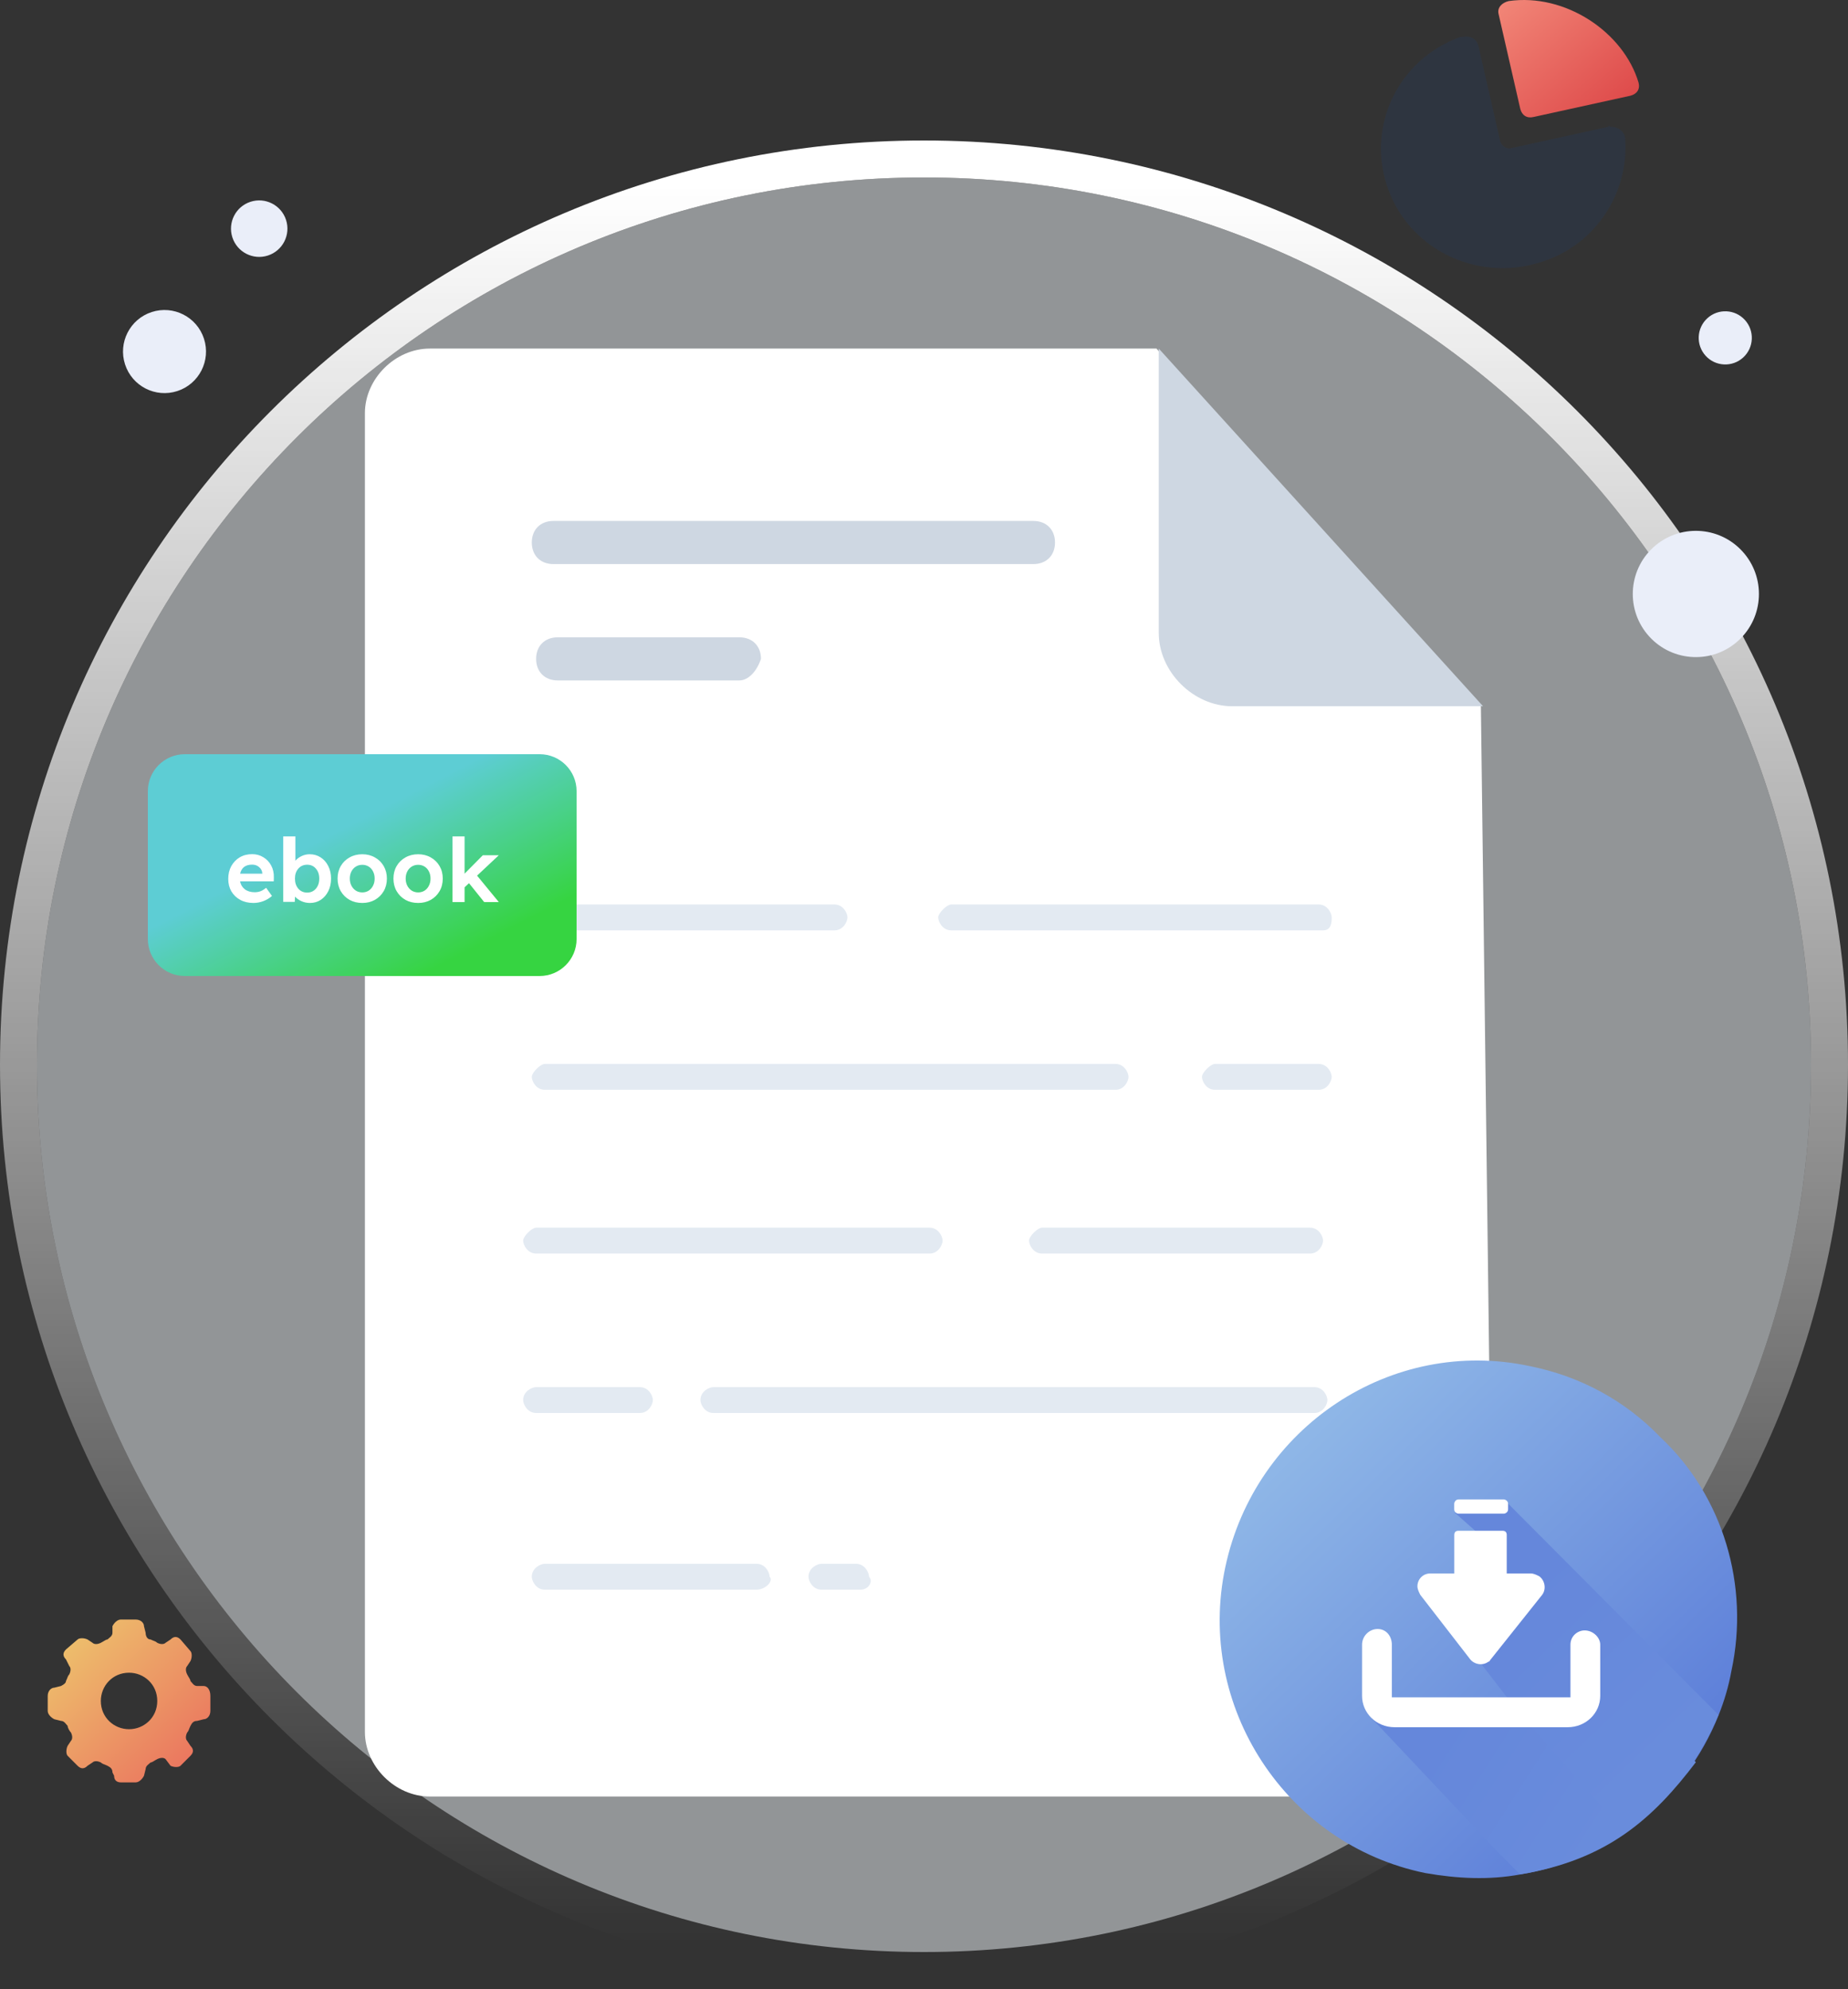 <?xml version="1.0" encoding="UTF-8"?>
<svg viewBox="0 0 250 269" version="1.1" xmlns="http://www.w3.org/2000/svg" xmlns:xlink="http://www.w3.org/1999/xlink">
    <rect x="0" y="0" width="250" height="269" fill="#333333" stroke="none"/>
    <title>Download eBook</title>
    <defs>
        <linearGradient x1="50%" y1="1.02%" x2="50%" y2="98.98%" id="linearGradient-1">
            <stop stop-color="#FFFFFF" offset="0%"></stop>
            <stop stop-color="#FFFFFF" stop-opacity="0" offset="100%"></stop>
        </linearGradient>
        <linearGradient x1="100%" y1="63.377%" x2="57.786%" y2="21.163%" id="linearGradient-2">
            <stop stop-color="#36D441" offset="0%"></stop>
            <stop stop-color="#5DCDD4" offset="100%"></stop>
        </linearGradient>
        <linearGradient x1="0.086%" y1="0%" x2="99.998%" y2="99.914%" id="linearGradient-3">
            <stop stop-color="#EECB6E" offset="0%"></stop>
            <stop stop-color="#EA6A5D" offset="100%"></stop>
        </linearGradient>
        <linearGradient x1="-0.002%" y1="15.221%" x2="82.044%" y2="97.268%" id="linearGradient-4">
            <stop stop-color="#F18476" offset="0%"></stop>
            <stop stop-color="#DE4A4A" offset="100%"></stop>
        </linearGradient>
        <linearGradient x1="-0%" y1="-2.13711377e-05%" x2="100%" y2="100%" id="linearGradient-5">
            <stop stop-color="#9DC7EB" offset="0%"></stop>
            <stop stop-color="#5070D5" offset="100%"></stop>
        </linearGradient>
        <linearGradient x1="18.991%" y1="40.196%" x2="79.74%" y2="67.064%" id="linearGradient-6">
            <stop stop-color="#6587DB" offset="0%"></stop>
            <stop stop-color="#698CDC" offset="100%"></stop>
        </linearGradient>
        <linearGradient x1="25.495%" y1="29.436%" x2="73.503%" y2="85.789%" id="linearGradient-7">
            <stop stop-color="#6587DB" offset="0%"></stop>
            <stop stop-color="#698CDC" offset="100%"></stop>
        </linearGradient>
    </defs>
    <g id="Page-1" stroke="none" stroke-width="1" fill="none" fill-rule="evenodd">
        <g id="Download-eBook" transform="translate(2.5, -0)">
            <g id="bg" transform="translate(0, 21.5)">
                <path d="M122.5,242.5 C188.774,242.5 242.5,188.774 242.5,122.5 C242.5,56.226 188.774,2.5 122.5,2.5 C56.226,2.5 2.5,56.226 2.5,122.5 C2.5,188.774 56.226,242.5 122.5,242.5 Z" id="Path" fill-opacity="0.5" fill="#F2F8FD" fill-rule="nonzero"></path>
                <path d="M122.5,245 C190.155,245 245,190.155 245,122.5 C245,54.845 190.155,0 122.5,0 C54.845,0 0,54.845 0,122.5 C0,190.155 54.845,245 122.5,245 Z" id="Path" stroke="url(#linearGradient-1)" stroke-width="5"></path>
            </g>
            <path d="M21.49,52.889 C24.439,51.93 26.052,48.76 25.094,45.809 C24.136,42.858 20.968,41.244 18.02,42.203 C15.072,43.162 13.459,46.332 14.417,49.282 C15.375,52.233 18.542,53.848 21.49,52.889 Z" id="circle_Path_1" fill="#EAEEF9" fill-rule="nonzero"></path>
            <path d="M33.746,34.557 C35.751,33.905 36.848,31.75 36.196,29.743 C35.544,27.737 33.391,26.639 31.386,27.291 C29.381,27.943 28.284,30.098 28.936,32.105 C29.587,34.112 31.741,35.209 33.746,34.557 Z" id="circle_Path_2" fill="#EAEEF9" fill-rule="nonzero"></path>
            <path d="M232.674,86.635 C236.153,83.454 236.396,78.052 233.217,74.57 C230.038,71.089 224.641,70.846 221.162,74.027 C217.683,77.209 217.44,82.611 220.619,86.092 C223.798,89.574 229.196,89.817 232.674,86.635 Z" id="circle_Path_3" fill="#EAEEF9" fill-rule="nonzero"></path>
            <path d="M233.32,48.35 C234.784,47.01 234.887,44.736 233.548,43.27 C232.21,41.804 229.937,41.702 228.472,43.041 C227.008,44.381 226.905,46.655 228.244,48.121 C229.582,49.587 231.855,49.69 233.32,48.35 Z" id="circle_Path_4" fill="#EAEEF9" fill-rule="nonzero"></path>
            <g id="Doc" transform="translate(46.865, 47.143)" fill-rule="nonzero">
                <path d="M150.972,48.373 L152.727,187.082 C152.727,191.744 148.631,195.824 143.95,195.824 L8.777,195.824 C4.096,195.824 0,191.744 0,187.082 L0,8.742 C0,4.08 4.096,0 8.777,0 L107.084,0 L150.972,48.373 Z" id="Path" fill="#FFFFFF"></path>
                <path d="M128.454,143.957 L47.144,143.957 C45.974,143.957 45.389,142.79 45.389,142.207 C45.389,141.04 46.559,140.457 47.144,140.457 L128.454,140.457 C129.624,140.457 130.209,141.623 130.209,142.207 C130.209,142.79 129.624,143.957 128.454,143.957 Z" id="Path" fill="#E3EAF2"></path>
                <path d="M37.203,143.957 L23.164,143.957 C21.994,143.957 21.409,142.79 21.409,142.207 C21.409,141.04 22.579,140.457 23.164,140.457 L37.203,140.457 C38.373,140.457 38.958,141.623 38.958,142.207 C38.958,142.79 38.373,143.957 37.203,143.957 Z" id="Path" fill="#E3EAF2"></path>
                <path d="M127.867,122.393 L91.599,122.393 C90.429,122.393 89.844,121.227 89.844,120.643 C89.844,120.06 91.014,118.893 91.599,118.893 L127.867,118.893 C129.037,118.893 129.622,120.06 129.622,120.643 C129.622,121.227 129.037,122.393 127.867,122.393 Z" id="Path" fill="#E3EAF2"></path>
                <path d="M76.395,122.393 L23.164,122.393 C21.994,122.393 21.409,121.227 21.409,120.643 C21.409,120.06 22.579,118.893 23.164,118.893 L76.395,118.893 C77.565,118.893 78.15,120.06 78.15,120.643 C78.15,121.227 77.565,122.393 76.395,122.393 Z" id="Path" fill="#E3EAF2"></path>
                <path d="M129.035,100.247 L114.995,100.247 C113.825,100.247 113.24,99.08 113.24,98.497 C113.24,97.913 114.41,96.747 114.995,96.747 L129.035,96.747 C130.204,96.747 130.789,97.913 130.789,98.497 C130.789,99.08 130.204,100.247 129.035,100.247 Z" id="Path" fill="#E3EAF2"></path>
                <path d="M101.547,100.247 L24.332,100.247 C23.162,100.247 22.577,99.08 22.577,98.497 C22.577,97.913 23.747,96.747 24.332,96.747 L101.547,96.747 C102.717,96.747 103.302,97.913 103.302,98.497 C103.302,99.08 102.717,100.247 101.547,100.247 Z" id="Path" fill="#E3EAF2"></path>
                <path d="M67.028,167.852 L61.763,167.852 C60.593,167.852 60.008,166.686 60.008,166.102 C60.008,164.935 61.178,164.352 61.763,164.352 L66.443,164.352 C67.613,164.352 68.198,165.519 68.198,166.102 C68.783,166.686 68.198,167.852 67.028,167.852 Z" id="Path" fill="#E3EAF2"></path>
                <path d="M52.995,167.852 L24.332,167.852 C23.162,167.852 22.577,166.686 22.577,166.102 C22.577,164.935 23.747,164.352 24.332,164.352 L52.995,164.352 C54.165,164.352 54.749,165.519 54.749,166.102 C55.334,166.686 54.165,167.852 52.995,167.852 Z" id="Path" fill="#E3EAF2"></path>
                <path d="M129.619,78.682 L79.312,78.682 C78.142,78.682 77.557,77.516 77.557,76.932 C77.557,76.349 78.727,75.182 79.312,75.182 L129.034,75.182 C130.204,75.182 130.789,76.349 130.789,76.932 C130.789,77.516 130.789,78.682 129.619,78.682 Z" id="Path" fill="#E3EAF2"></path>
                <path d="M63.525,78.682 L24.918,78.682 C23.748,78.682 23.163,77.516 23.163,76.932 C23.163,76.349 24.333,75.182 24.918,75.182 L63.525,75.182 C64.695,75.182 65.28,76.349 65.28,76.932 C65.28,77.516 64.695,78.682 63.525,78.682 Z" id="Path" fill="#E3EAF2"></path>
                <path d="M90.432,29.146 L25.502,29.146 C23.747,29.146 22.577,27.979 22.577,26.229 C22.577,24.479 23.747,23.312 25.502,23.312 L90.432,23.312 C92.187,23.312 93.357,24.479 93.357,26.229 C93.357,27.979 92.187,29.146 90.432,29.146 Z" id="Path" fill="#CED7E2"></path>
                <path d="M50.656,44.882 L26.087,44.882 C24.333,44.882 23.163,43.716 23.163,41.966 C23.163,40.215 24.333,39.049 26.087,39.049 L50.656,39.049 C52.411,39.049 53.58,40.215 53.58,41.966 C52.996,43.716 51.826,44.882 50.656,44.882 Z" id="Path" fill="#CED7E2"></path>
                <path d="M107.395,-1.42108547e-14 L107.395,38.465 C107.395,43.711 112.074,48.373 117.339,48.373 L151.267,48.373" id="Path" fill="#CED7E2"></path>
            </g>
            <g id="ebook" transform="translate(17.502, 102)" fill-rule="nonzero">
                <path d="M3.55271368e-15,5 C3.55271368e-15,2.239 2.239,0 5,0 L53,0 C55.761,0 58,2.239 58,5 L58,25 C58,27.761 55.761,30 53,30 L5,30 C2.239,30 3.55271368e-15,27.761 3.55271368e-15,25 L3.55271368e-15,5 Z" id="Path" fill="url(#linearGradient-2)"></path>
                <path d="M14.284,20.12 C13.604,20.12 13.008,19.98 12.496,19.7 C11.984,19.42 11.584,19.036 11.296,18.548 C11.016,18.06 10.876,17.5 10.876,16.868 C10.876,16.212 11.012,15.636 11.284,15.14 C11.564,14.636 11.944,14.24 12.424,13.952 C12.912,13.664 13.472,13.52 14.104,13.52 C14.672,13.52 15.18,13.66 15.628,13.94 C16.084,14.212 16.436,14.584 16.684,15.056 C16.94,15.528 17.06,16.068 17.044,16.676 L17.032,17.192 L12.472,17.192 C12.56,17.648 12.776,18.008 13.12,18.272 C13.472,18.536 13.916,18.668 14.452,18.668 C14.74,18.668 15,18.624 15.232,18.536 C15.472,18.448 15.728,18.292 16,18.068 L16.792,19.172 C16.448,19.476 16.052,19.712 15.604,19.88 C15.164,20.04 14.724,20.12 14.284,20.12 Z M14.116,14.936 C13.212,14.936 12.668,15.344 12.484,16.16 L15.484,16.16 L15.484,16.112 C15.46,15.768 15.316,15.488 15.052,15.272 C14.796,15.048 14.484,14.936 14.116,14.936 Z M21.927,20.12 C21.527,20.12 21.143,20.04 20.775,19.88 C20.415,19.712 20.127,19.504 19.911,19.256 L19.875,19.976 L18.315,19.976 L18.315,11.12 L19.959,11.12 L19.959,14.408 C20.167,14.16 20.443,13.952 20.787,13.784 C21.139,13.616 21.507,13.532 21.891,13.532 C22.443,13.532 22.935,13.672 23.367,13.952 C23.807,14.232 24.151,14.62 24.399,15.116 C24.655,15.612 24.783,16.18 24.783,16.82 C24.783,17.46 24.659,18.028 24.411,18.524 C24.163,19.02 23.823,19.412 23.391,19.7 C22.967,19.98 22.479,20.12 21.927,20.12 Z M21.555,18.716 C22.035,18.716 22.427,18.54 22.731,18.188 C23.035,17.836 23.187,17.38 23.187,16.82 C23.187,16.268 23.035,15.82 22.731,15.476 C22.435,15.124 22.043,14.948 21.555,14.948 C21.059,14.948 20.659,15.124 20.355,15.476 C20.051,15.82 19.899,16.268 19.899,16.82 C19.899,17.38 20.051,17.836 20.355,18.188 C20.659,18.54 21.059,18.716 21.555,18.716 Z M29.013,20.12 C28.365,20.12 27.789,19.98 27.285,19.7 C26.781,19.412 26.385,19.02 26.097,18.524 C25.809,18.028 25.665,17.46 25.665,16.82 C25.665,16.188 25.809,15.624 26.097,15.128 C26.385,14.632 26.781,14.244 27.285,13.964 C27.789,13.676 28.365,13.532 29.013,13.532 C29.645,13.532 30.213,13.676 30.717,13.964 C31.221,14.244 31.617,14.632 31.905,15.128 C32.193,15.624 32.337,16.188 32.337,16.82 C32.337,17.46 32.193,18.028 31.905,18.524 C31.617,19.02 31.221,19.412 30.717,19.7 C30.213,19.98 29.645,20.12 29.013,20.12 Z M29.013,18.692 C29.333,18.692 29.621,18.612 29.877,18.452 C30.133,18.284 30.329,18.06 30.465,17.78 C30.609,17.5 30.681,17.18 30.681,16.82 C30.681,16.46 30.609,16.14 30.465,15.86 C30.329,15.58 30.133,15.36 29.877,15.2 C29.621,15.04 29.333,14.96 29.013,14.96 C28.685,14.96 28.393,15.04 28.137,15.2 C27.881,15.36 27.681,15.58 27.537,15.86 C27.393,16.14 27.321,16.46 27.321,16.82 C27.321,17.18 27.393,17.5 27.537,17.78 C27.681,18.06 27.881,18.284 28.137,18.452 C28.393,18.612 28.685,18.692 29.013,18.692 Z M36.571,20.12 C35.923,20.12 35.347,19.98 34.843,19.7 C34.339,19.412 33.943,19.02 33.655,18.524 C33.367,18.028 33.223,17.46 33.223,16.82 C33.223,16.188 33.367,15.624 33.655,15.128 C33.943,14.632 34.339,14.244 34.843,13.964 C35.347,13.676 35.923,13.532 36.571,13.532 C37.203,13.532 37.771,13.676 38.275,13.964 C38.779,14.244 39.175,14.632 39.463,15.128 C39.751,15.624 39.895,16.188 39.895,16.82 C39.895,17.46 39.751,18.028 39.463,18.524 C39.175,19.02 38.779,19.412 38.275,19.7 C37.771,19.98 37.203,20.12 36.571,20.12 Z M36.571,18.692 C36.891,18.692 37.179,18.612 37.435,18.452 C37.691,18.284 37.887,18.06 38.023,17.78 C38.167,17.5 38.239,17.18 38.239,16.82 C38.239,16.46 38.167,16.14 38.023,15.86 C37.887,15.58 37.691,15.36 37.435,15.2 C37.179,15.04 36.891,14.96 36.571,14.96 C36.243,14.96 35.951,15.04 35.695,15.2 C35.439,15.36 35.239,15.58 35.095,15.86 C34.951,16.14 34.879,16.46 34.879,16.82 C34.879,17.18 34.951,17.5 35.095,17.78 C35.239,18.06 35.439,18.284 35.695,18.452 C35.951,18.612 36.243,18.692 36.571,18.692 Z M41.214,20 L41.214,11.12 L42.846,11.12 L42.846,16.16 L45.318,13.664 L47.478,13.664 L44.538,16.424 L47.478,20 L45.498,20 L43.446,17.444 L42.846,18.008 L42.846,20 L41.214,20 Z" id="Shape" fill="#FFFFFF"></path>
            </g>
            <path d="M25.062,228.022 L24.164,228.022 C23.715,228.022 23.49,227.573 23.266,227.348 C23.266,227.123 23.041,226.899 22.817,226.449 C22.592,226 22.592,225.55 22.817,225.326 L23.266,224.651 C23.49,224.202 23.49,223.528 23.266,223.303 L21.918,221.73 C21.469,221.281 21.02,221.281 20.571,221.73 L19.898,222.179 C19.673,222.404 19.224,222.404 18.775,222.179 C18.55,221.955 18.326,221.955 17.877,221.73 C17.428,221.73 17.203,221.281 17.203,220.831 L16.979,219.932 C16.979,219.483 16.529,219.033 15.856,219.033 L13.835,219.033 C13.386,219.033 12.937,219.483 12.712,219.932 L12.712,220.831 C12.712,221.281 12.263,221.505 12.039,221.73 C11.814,221.73 11.589,221.955 11.14,222.179 C10.691,222.404 10.242,222.404 10.018,222.179 L9.344,221.73 C8.895,221.505 8.221,221.505 7.997,221.73 L6.425,223.078 C5.976,223.528 5.976,223.977 6.425,224.427 L6.874,225.326 C7.099,225.55 7.099,226 6.874,226.449 C6.65,226.674 6.65,226.899 6.425,227.348 C6.425,227.573 6.2,227.798 5.751,228.022 L4.853,228.247 C4.404,228.247 3.955,228.697 3.955,229.371 L3.955,231.393 C3.955,231.843 4.404,232.292 4.853,232.517 L5.751,232.742 C6.2,232.742 6.425,233.191 6.65,233.416 C6.65,233.641 6.874,234.09 7.099,234.315 C7.323,234.764 7.323,235.214 7.099,235.438 L6.65,236.113 C6.425,236.562 6.425,237.236 6.65,237.461 L7.997,238.809 C8.446,239.259 8.895,239.259 9.344,238.809 L10.018,238.36 C10.242,238.135 10.691,238.135 11.14,238.36 C11.365,238.585 11.589,238.585 12.039,238.809 C12.488,239.034 12.712,239.259 12.712,239.708 L12.937,240.158 C12.937,240.832 13.386,241.057 13.835,241.057 L15.856,241.057 C16.305,241.057 16.754,240.607 16.979,240.158 L17.203,239.259 C17.203,238.809 17.652,238.585 17.877,238.36 C18.101,238.36 18.326,238.135 18.775,237.911 C19.224,237.686 19.673,237.686 19.898,237.911 L20.571,238.809 C21.02,239.034 21.694,239.034 21.918,238.809 L23.266,237.461 C23.715,237.012 23.715,236.562 23.266,236.113 L22.817,235.438 C22.592,235.214 22.592,234.764 22.817,234.315 C23.041,234.09 23.041,233.865 23.266,233.416 C23.49,232.966 23.715,232.742 24.164,232.742 L25.062,232.517 C25.511,232.517 25.96,232.068 25.96,231.393 L25.96,229.371 C25.96,228.472 25.511,228.022 25.062,228.022 Z M14.958,233.865 C12.937,233.865 11.14,232.292 11.14,230.045 C11.14,228.022 12.712,226.225 14.958,226.225 C16.979,226.225 18.775,227.798 18.775,230.045 C18.775,232.292 16.979,233.865 14.958,233.865 Z" id="setting" fill="url(#linearGradient-3)" fill-rule="nonzero"></path>
            <g id="pie" transform="translate(184.318, 0)" fill-rule="nonzero">
                <path d="M30.793,17.145 L17.719,20.015 C17.042,20.236 16.366,19.794 16.141,19.132 L13.21,6.327 C12.985,5.223 12.083,4.782 10.956,5.002 L10.73,5.002 C2.164,8.093 -2.119,17.366 1.037,25.755 C4.193,34.144 13.661,38.339 22.227,35.248 C29.215,32.82 33.499,25.976 33.048,18.911 C33.048,17.807 32.146,17.145 31.019,17.145 C30.793,16.924 30.793,16.924 30.793,17.145 Z" id="pie_path_1" fill-opacity="0.15" fill="#17448D"></path>
                <path d="M15.916,1.912 L18.847,14.717 C19.072,15.6 19.748,16.042 20.65,15.821 L33.725,12.951 C34.627,12.73 35.077,12.068 34.852,11.185 C32.823,4.341 24.933,-0.958 17.269,0.146 C16.367,0.367 15.691,1.029 15.916,1.912 Z" id="pie_path_2" fill="url(#linearGradient-4)"></path>
            </g>
            <g id="download" transform="translate(162.5, 184)" fill-rule="nonzero">
                <path d="M69.229,41.974 C68.845,44.093 68.27,46.018 67.503,47.944 C62.9,59.497 52.545,67.584 40.655,69.51 C36.436,70.28 32.217,70.087 27.806,69.317 C9.012,65.466 -3.261,46.789 0.766,27.919 C4.793,9.049 23.203,-3.275 41.997,0.769 C48.709,2.117 54.846,5.39 59.64,10.396 C68.078,18.291 71.722,30.421 69.229,41.974 Z" id="Path" fill="url(#linearGradient-5)"></path>
                <path d="M64.418,54.325 C58.709,61.846 52.519,67.565 40.629,69.49 L37.561,66.409 L20.493,48.31 L21.452,46.962 L40.246,47.347 L49.305,46.962 L49.305,39.16 L64.418,54.325 Z" id="Path" fill="url(#linearGradient-6)"></path>
                <g id="arrow" transform="translate(26.751, 18.79)">
                    <path d="M40.727,29.135 C36.562,38.972 30.463,43.24 27.908,44.907 L13.495,28.557 L1.03,12.383 L11.577,7.569 L5.057,1.792 L11.961,0.252 L40.727,29.135 Z" id="Path" fill="url(#linearGradient-7)"></path>
                    <path d="M7.096,21.565 C7.671,22.335 8.822,22.528 9.589,21.95 C9.78,21.95 9.78,21.757 9.972,21.565 L16.876,12.9 C17.451,12.13 17.26,10.975 16.492,10.397 C16.109,10.204 15.725,10.012 15.342,10.012 L12.082,10.012 L12.082,4.813 C12.082,4.428 11.89,4.235 11.506,4.235 L10.356,4.235 L5.561,4.235 C5.178,4.235 4.986,4.428 4.986,4.813 L4.986,10.012 L1.726,10.012 C0.767,10.012 0,10.782 0,11.745 C0,12.13 0.192,12.515 0.384,12.9 L7.096,21.565 Z" id="Path" fill="#FFFFFF"></path>
                    <path d="M11.689,1.926 L5.552,1.926 C5.36,1.926 4.977,1.733 4.977,1.348 L4.977,0.578 C4.977,0.385 5.168,0 5.552,0 L11.689,0 C11.88,0 12.264,0.193 12.264,0.578 L12.264,1.348 C12.264,1.733 11.88,1.926 11.689,1.926 Z" id="Path" fill="#FFFFFF"></path>
                </g>
                <path d="M23.673,49.597 C21.18,49.597 19.263,47.672 19.263,45.361 L19.263,38.43 C19.263,37.274 20.222,36.312 21.372,36.312 C22.523,36.312 23.29,37.274 23.29,38.43 L23.29,45.554 L47.453,45.554 L47.453,38.43 C47.453,37.274 48.412,36.504 49.371,36.504 C50.522,36.504 51.481,37.467 51.481,38.43 L51.481,45.361 C51.481,47.672 49.563,49.597 47.07,49.597 L23.673,49.597 Z" id="Path" fill="#FFFFFF"></path>
            </g>
        </g>
    </g>
</svg>